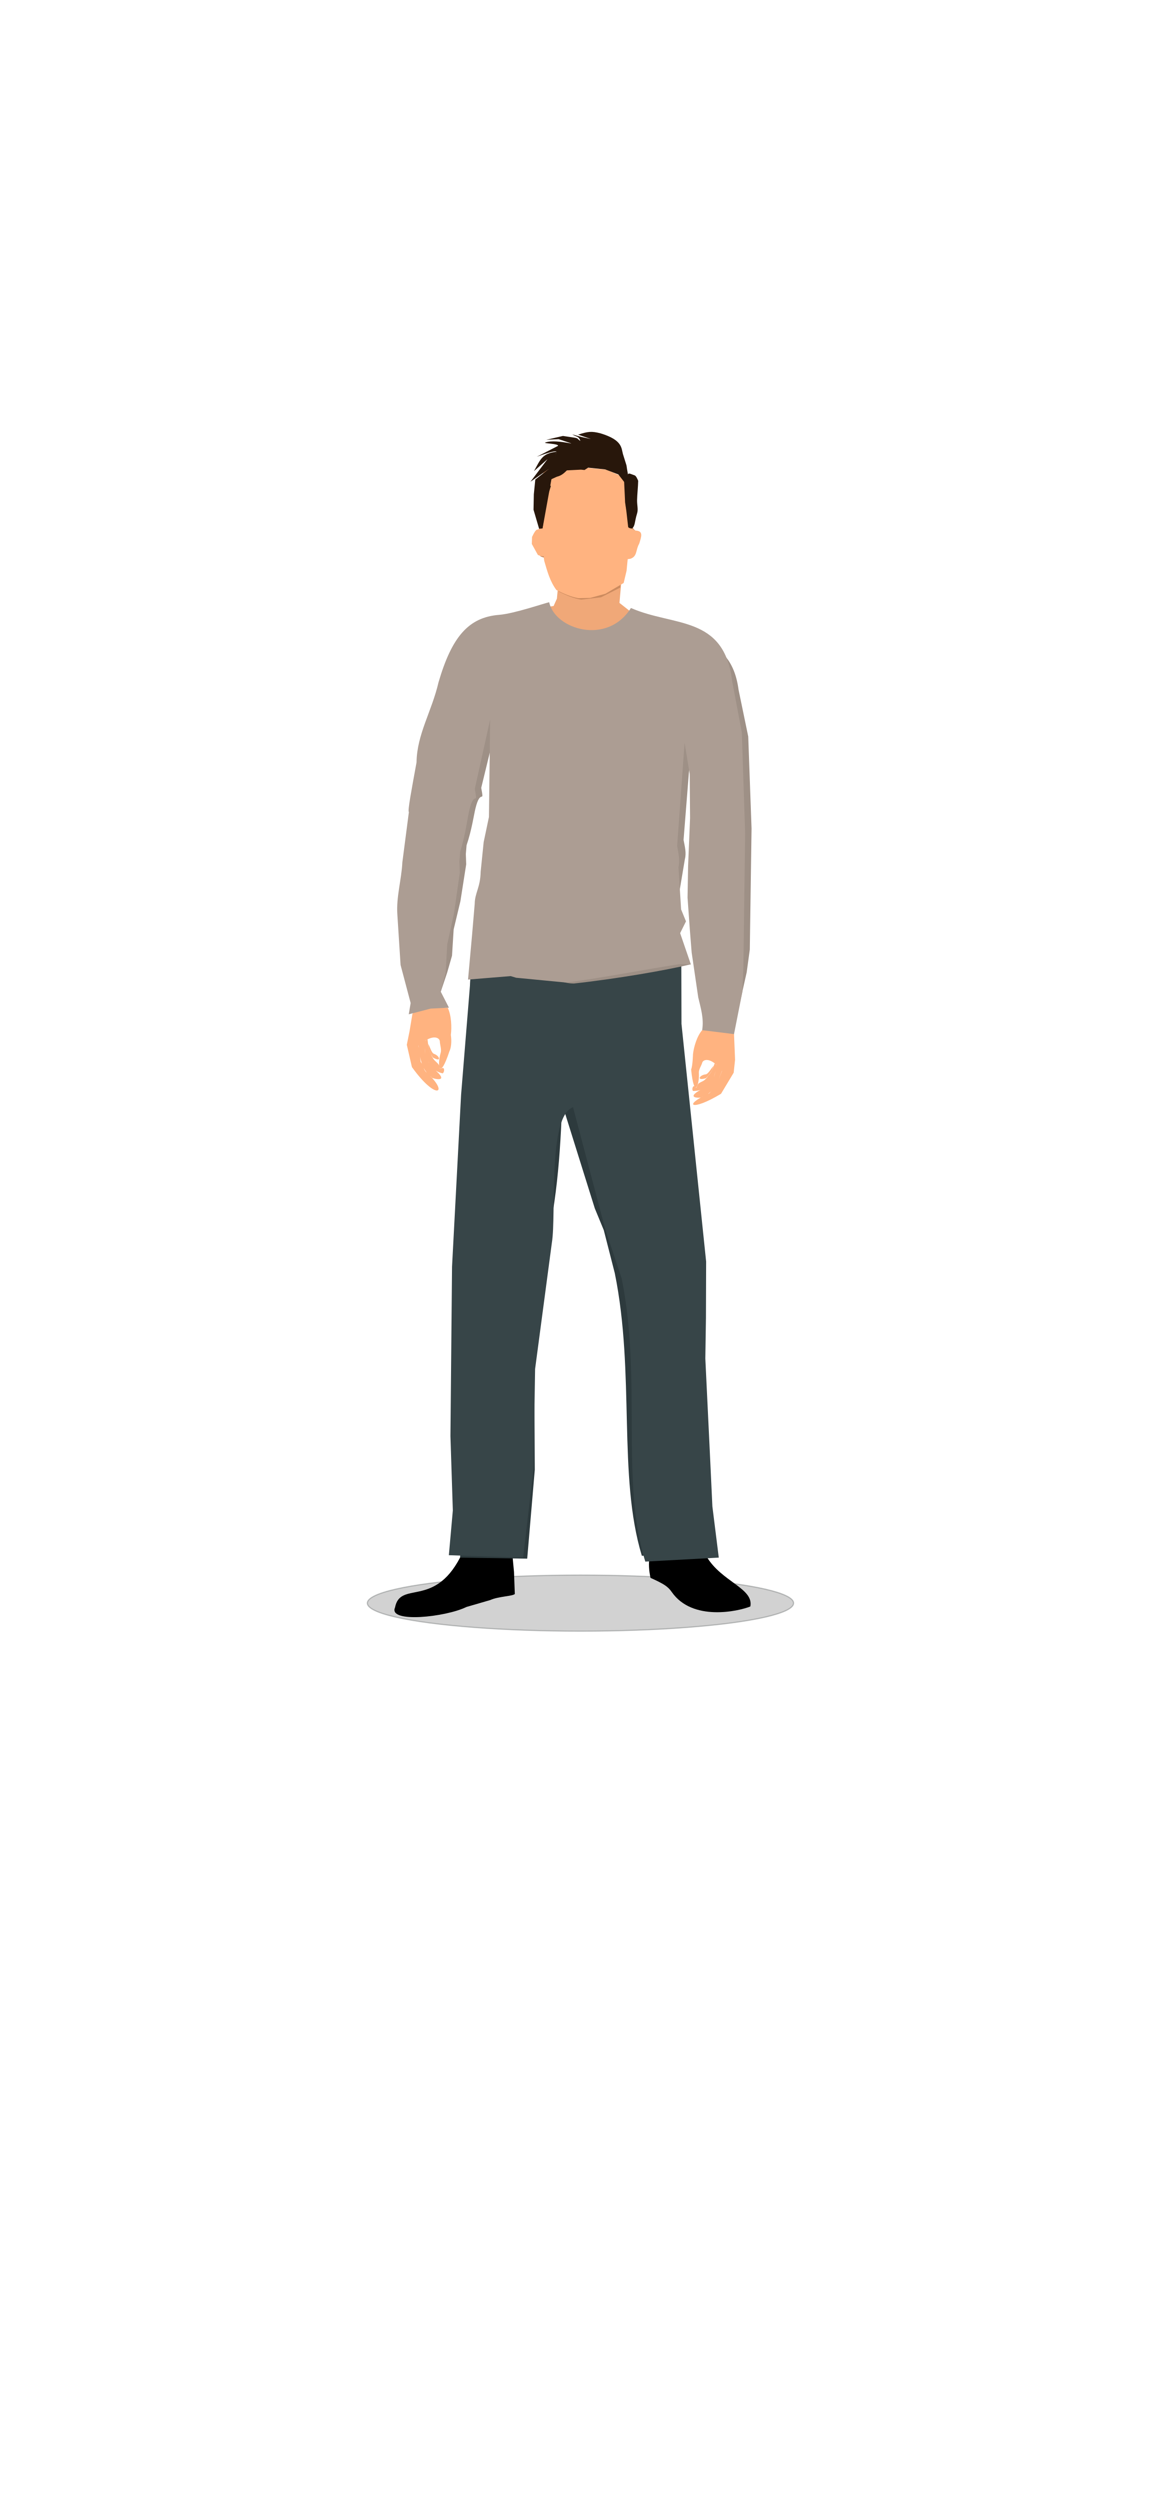 <?xml version="1.0" encoding="UTF-8" standalone="no"?>
<!-- Created with Inkscape (http://www.inkscape.org/) -->

<svg
   version="1.1"
   id="svg1101"
   width="360"
   height="780"
   viewBox="0 0 360 780"
   sodipodi:docname="skin_alap_hosszu.svg"
   inkscape:version="1.1 (c68e22c387, 2021-05-23)"
   xmlns:inkscape="http://www.inkscape.org/namespaces/inkscape"
   xmlns:sodipodi="http://sodipodi.sourceforge.net/DTD/sodipodi-0.dtd"
   xmlns="http://www.w3.org/2000/svg"
   xmlns:svg="http://www.w3.org/2000/svg">
  <defs
     id="defs1105" />
  <sodipodi:namedview
     id="namedview1103"
     pagecolor="#ffffff"
     bordercolor="#666666"
     borderopacity="1.0"
     inkscape:pageshadow="2"
     inkscape:pageopacity="0.0"
     inkscape:pagecheckerboard="0"
     showgrid="false"
     inkscape:zoom="5.9068465"
     inkscape:rotation="1"
     inkscape:cx="246.36615"
     inkscape:cy="339.75965"
     inkscape:window-width="1920"
     inkscape:window-height="986"
     inkscape:window-x="-11"
     inkscape:window-y="-11"
     inkscape:window-maximized="1"
     inkscape:current-layer="layer7" />
  <g
     inkscape:groupmode="layer"
     id="layer6"
     inkscape:label="ember árnyék"
     style="display:inline">
    <ellipse
       style="display:inline;opacity:0.25;fill:#4d4d4d;stroke:#1c2526;stroke-width:0.371"
       id="path869"
       cx="181.238"
       cy="500.206"
       rx="66.553"
       ry="8.757" />
  </g>
  <g
     inkscape:groupmode="layer"
     id="layer2"
     inkscape:label="cipő"
     style="display:inline">
    <path
       style="fill:#000000;stroke:none;stroke-width:1px;stroke-linecap:butt;stroke-linejoin:miter;stroke-opacity:1"
       d="m 220.655,485.736 c 4.626,7.791 14.737,9.855 13.626,15.514 -3.776,1.525 -18.098,4.712 -24.522,-4.487 -1.243,-1.781 -2.468,-2.546 -6.646,-4.44 -0.924,-4.114 -0.89,-10.145 3.316,-9.916 13.995,0.764 13.66,-0.721 14.226,3.329"
       id="path6783"
       sodipodi:nodetypes="ccscsc" />
    <path
       style="display:inline;fill:#000000;stroke:none;stroke-width:1.064px;stroke-linecap:butt;stroke-linejoin:miter;stroke-opacity:1"
       d="m 123.336,501.584 c 1.625,-8.454 12.064,0.159 20.308,-15.577 l 11.827,-0.853 4.476,-0.399 0.542,5.752 0.249,6.85 c -0.669,0.702 -5.121,0.737 -7.642,1.878 l -2.944,0.859 -4.497,1.302 c -6.49,3.198 -24.507,5.102 -22.319,0.187 z"
       id="path1294"
       sodipodi:nodetypes="ccccccccccc" />
  </g>
  <g
     inkscape:groupmode="layer"
     id="layer5"
     inkscape:label="kéz"
     style="display:inline">
    <path
       style="fill:#ffb380;fill-opacity:1;stroke:none;stroke-width:0.1;stroke-linecap:butt;stroke-linejoin:miter;stroke-miterlimit:4;stroke-dasharray:none;stroke-opacity:1"
       d="m 133.466,324.26 c 0.192,0.653 0.09,2.921 1.125,4.604 0.149,0.599 0.45,1.16 0.824,1.661 0.42,0.564 1.27,1.188 1.571,1.669 0.433,0.691 -0.012,1.619 1.054,1.096 0.735,-0.361 0.856,1.097 0.186,1.625 -3.627,-0.82 -4.153,-3.232 -5.531,-5.997 0.054,-1.376 -0.136,-2.599 -0.09,-3.537 0.498,-1.222 0.477,-0.89 0,0 l 0.09,3.537 c 1.025,1.408 0.681,2.517 2.664,4.512 5.877,4.933 -0.932,2.9 -0.49,2.813 -0.815,-0.868 -1.262,-0.938 -1.758,-1.725 -1.075,-1.365 -1.653,-3.27 -1.981,-4.848 -0.46,-2.208 -0.323,-3.79 -0.44,-3.367 l 0.662,5.016 c 1.119,1.492 0.76,2.369 1.819,3.317 7.18,6.425 3.194,9.134 -4.559,-1.689 l -1.598,-6.95 0.869,-4.305 0.887,-5.363 c 2.25,-2.552 4.918,-1.982 7.519,-1.907 l 3.497,0.015 c 1.139,2.252 1.3,6.099 0.982,8.475 0.635,4.531 -1.155,6.141 -0.414,5.016 -3.147,9.561 -3.934,4.545 -2.751,0.509 0.3,-1.023 -0.248,-2.467 -0.278,-3.485 -0.024,-0.808 -1.116,-1.824 -3.442,-0.834 -0.387,0.164 -0.826,0.311 -1.244,0.75 -0.568,0.597 -1.351,0.959 -1.949,1.436"
       id="path14965"
       sodipodi:nodetypes="ccsssccccccccsccsccccccccssssc" />
    <path
       style="display:inline;fill:#ffb380;fill-opacity:1;stroke:none;stroke-width:0.1;stroke-linecap:butt;stroke-linejoin:miter;stroke-miterlimit:4;stroke-dasharray:none;stroke-opacity:1"
       d="m 133.806,326.495 c -0.084,0.794 0.584,2.209 1.313,3.453 2.924,1.669 2.141,-0.535 0.435,-1.104 -0.909,-0.303 -1.31,-2.421 -1.891,-3.147"
       id="path18781"
       sodipodi:nodetypes="ccsc" />
    <path
       style="display:inline;fill:#ffb380;fill-opacity:1;stroke:none;stroke-width:0.097;stroke-linecap:butt;stroke-linejoin:miter;stroke-miterlimit:4;stroke-dasharray:none;stroke-opacity:1"
       d="m 223.181,331.756 c -0.334,0.556 -0.747,2.653 -2.134,3.974 -0.28,0.516 -0.7,0.966 -1.177,1.345 -0.537,0.427 -1.646,0.722 -1.907,1.194 -0.358,0.648 -0.443,1.544 -1.009,0.784 -0.469,-0.63 -1.102,0.734 -0.569,1.359 3.719,0.017 4.531,-1.994 6.498,-4.231 0.257,-1.27 0.719,-2.348 0.885,-3.217 -0.21,-1.223 -0.264,-0.915 0,0 l -0.885,3.216 c -1.316,1.071 -1.232,2.158 -3.614,3.564 -6.175,3.28 0.161,2.817 -0.32,2.643 0.99,-0.621 1.605,-0.556 2.265,-1.172 0.834,-0.637 1.982,-1.762 2.424,-2.497 0.47,-0.782 0.52,-1.314 0.6,-1.519 1.098,-2.806 1.301,-3.472 1.188,-2.987 l -1.776,4.448 c -0.66,0.818 -1.119,1.416 -1.712,1.96 -0.248,0.228 -0.429,0.52 -0.809,0.689 -7.941,3.532 -5.338,5.612 4.001,-0.032 l 3.946,-6.567 0.435,-4.058 -0.331,-8.063 c -2.394,-1.385 -3.722,-2.069 -6.274,-2.551 l -3.671,1.395 c -1.617,1.819 -2.642,5.304 -2.868,7.544 0,0 -0.096,3.566 -0.574,4.72 0.911,9.412 2.655,4.946 2.412,1.003 -0.061,-0.999 0.798,-2.204 1.057,-3.129 0.205,-0.734 1.499,-1.432 3.542,-0.034 0.34,0.232 0.735,0.459 1.044,0.95 0.419,0.666 1.101,1.163 1.575,1.726"
       id="path14965-7"
       sodipodi:nodetypes="ccsssccccccccssccssccccccccssssc" />
    <path
       style="display:inline;fill:#ffb380;fill-opacity:1;stroke:none;stroke-width:0.1;stroke-linecap:butt;stroke-linejoin:miter;stroke-miterlimit:4;stroke-dasharray:none;stroke-opacity:1"
       d="m 222.5,333.34 c -0.097,0.792 -1.067,2.02 -2.058,3.068 -3.225,0.967 -1.965,-1.004 -0.175,-1.173 0.954,-0.09 1.822,-2.063 2.551,-2.64"
       id="path18781-4"
       sodipodi:nodetypes="ccsc" />
  </g>
  <g
     inkscape:groupmode="layer"
     id="layer7"
     inkscape:label="nadrág árnyék"
     style="display:inline">
    <path
       style="display:inline;fill:#2d3a3d;fill-opacity:1;stroke:none;stroke-width:0.951px;stroke-linecap:butt;stroke-linejoin:miter;stroke-opacity:1"
       d="m 143.644,486.007 20.966,0.324 2.368,-27.733 -0.18,-31.173 3.933,-39.487 c 3.873,-17.088 4.552,-34.247 5.038,-51.73 v 0 l 0.076,9.322 9.868,31.512 2.802,6.786 3.431,13.4 c 6.399,31.418 0.877,63.232 8.454,88.191 l 19.402,-0.207 -2.125,-15.919 -1.216,-19.311 -1.712,-26.793 -0.081,-12.701 -0.304,-17.545 -9.467,-74.432 -0.621,-22.015 -26.005,7.486 -23.234,-1.026 -8.125,0.326 c -0.848,30.926 -2.583,61.811 -4.19,92.704 l 0.619,52.863 1.145,23.172 -0.844,13.984"
       id="path2875-0"
       sodipodi:nodetypes="ccccccccccccccccccccccccccc" />
  </g>
  <g
     inkscape:groupmode="layer"
     id="layer3"
     inkscape:label="nadrág"
     style="display:inline">
    <path
       style="fill:#374548;stroke:none;stroke-width:1px;stroke-linecap:butt;stroke-linejoin:miter;stroke-opacity:1"
       d="m 140.141,485.256 23.191,0.748 3.242,-27.679 0.499,-31.17 5.237,-39.399 c 1.467,-8.917 -1.424,-39.301 6.608,-42.296 l 9.085,34.406 1.16,4.253 4.943,14.788 c 6.376,31.541 -0.446,63.237 7.378,88.344 l 22.941,-1.247 -1.995,-15.959 -0.913,-19.331 -1.294,-26.822 0.195,-12.7 0.057,-17.548 -7.697,-74.194 -0.056,-22.393 -30.19,6.914 -25.684,-1.496 -9.531,-2.161 -3.357,41.348 -2.822,53.575 -0.499,52.864 0.748,23.191 -1.247,13.964"
       id="path2875"
       sodipodi:nodetypes="cccccccccccccccccccccccccc" />
  </g>
  <g
     inkscape:groupmode="layer"
     id="layer11"
     inkscape:label="nyak"
     style="display:inline">
    <path
       style="fill:#f0a878;fill-opacity:1;stroke:none;stroke-width:1px;stroke-linecap:butt;stroke-linejoin:miter;stroke-opacity:1"
       d="m 168.914,189.701 3.94,-0.62 1.025,-2.286 0.375,-4.068 19.709,-0.852 -0.547,6.243 3.616,2.844 v 0 l 1.915,3.516 -15.088,7.116 -13.593,-3.536 -1.353,-8.359"
       id="path61116"
       sodipodi:nodetypes="cccccccccccc" />
  </g>
  <g
     inkscape:groupmode="layer"
     id="layer8"
     inkscape:label="fej"
     style="display:inline">
    <g
       inkscape:groupmode="layer"
       id="layer9"
       inkscape:label="fej árnyék"
       style="display:inline">
      <path
         style="display:inline;fill:#cc8b5f;fill-opacity:1;stroke:none;stroke-width:1px;stroke-linecap:butt;stroke-linejoin:miter;stroke-opacity:1"
         d="m 166.956,167.998 c 1.487,-3.145 1.535,-1.894 2.209,-2.555 l -0.077,-13.815 2.075,-5.371 6.421,-0.278 7.015,0.493 5.62,0.536 3.989,1.765 1.734,2.444 0.139,2.525 -0.068,3.447 0.362,2.488 0.864,3.344 c 0.205,1.774 0.412,2.226 1.893,2.98 -5.338,11.295 -4.968,6.417 -5.465,17.335 l -6.01,3.033 -6.172,0.733 c -2.499,-0.412 -4.639,-1.35 -6.89,-2.434 -2.028,-2.739 -2.863,-5.899 -3.805,-9.106 -0.596,-2.803 0.74,-0.763 -2.007,-1.945 l -1.899,-3.431 0.071,-2.186"
         id="path53866-5"
         sodipodi:nodetypes="cccccccccccccccccccccc" />
    </g>
    <path
       style="fill:#ffb380;fill-opacity:1;stroke:none;stroke-width:1px;stroke-linecap:butt;stroke-linejoin:miter;stroke-opacity:1"
       d="m 166.117,167.538 c 1.487,-3.145 1.535,-1.894 2.209,-2.555 l -0.077,-13.815 2.075,-5.371 6.421,-0.278 7.015,0.493 5.62,0.536 3.989,1.765 1.734,2.444 0.139,2.525 -0.068,3.447 0.362,2.488 0.864,3.344 c 0.205,1.774 0.412,2.226 1.893,2.98 2.732,0.06 1.962,1.882 1.282,4.11 -1.153,1.994 -0.531,3.901 -2.711,4.688 l -0.878,0.129 -0.355,3.634 -0.903,3.801 -5.697,3.355 -4.716,1.293 -3.669,0.09 c -2.499,-0.412 -4.671,-1.454 -6.921,-2.538 -2.028,-2.739 -2.831,-5.795 -3.773,-9.002 -0.596,-2.803 0.74,-0.763 -2.007,-1.945 l -1.899,-3.431 0.071,-2.186"
       id="path53866"
       sodipodi:nodetypes="ccccccccccccccccccccccccccc" />
  </g>
  <g
     inkscape:groupmode="layer"
     id="layer10"
     inkscape:label="haj"
     style="display:inline">
    <path
       style="fill:#28170b;stroke:none;stroke-width:1px;stroke-linecap:butt;stroke-linejoin:miter;stroke-opacity:1"
       d="m 171.431,149.856 2.446,-1.115 c 1.378,-0.326 2.157,-1.027 3.126,-1.977 l 4.407,-0.222 1.091,0.113 1.129,-0.737 5.333,0.549 4.095,1.559 1.815,2.325 0.302,6.377 0.362,2.488 0.59,5.201 c 0.16,0.448 1.199,0.499 1.199,0.499 1.039,-0.869 0.736,-1.947 1.604,-4.763 0.384,-1.246 -0.044,-2.493 -0.015,-4.144 0.028,-1.585 0.317,-4.289 0.347,-5.987 -0.248,-0.602 -0.674,-1.576 -1.133,-1.711 -0.851,-0.251 -1.855,-0.91 -2.061,-0.274 l -0.271,-1.558 -0.197,-1.3 -1.111,-3.539 c -0.501,-1.825 -0.127,-4.337 -6.907,-6.404 -2.923,-0.777 -4.041,-0.592 -7.081,0.38 l 3.99,1.362 c 5.518,3.902 6.571,4.09 0,0 l -2.895,-0.617 -2.932,-0.825 c 1.545,0.956 2.003,0.454 2.555,2.061 l -0.473,-0.335 c -0.811,-0.768 -0.096,-0.474 -4.979,-1.239 l -5.191,1.2 3.861,-0.189 c 9.357,3.112 -0.468,-0.395 -4.197,1.054 -0.734,0.324 4.312,0.308 3.98,1.042 l -6.627,3.392 c 1.771,-0.645 5.75,-2.096 6.138,-1.563"
       id="path43116"
       sodipodi:nodetypes="ccccccccccccssscsccccccccccccccccccc" />
    <path
       style="fill:#28170b;stroke:none;stroke-width:1px;stroke-linecap:butt;stroke-linejoin:miter;stroke-opacity:1"
       d="m 173.732,140.958 c -4.446,0.498 -4.975,2.359 -7.004,6.045 l 4.241,-3.759 -5.351,7.071 5.816,-4.054 -4.299,3.363 -0.462,4.612 -0.093,4.812 1.746,5.935 1.066,-0.09"
       id="path43130"
       sodipodi:nodetypes="cccccccccc" />
    <path
       style="fill:#28170b;stroke:none;stroke-width:1px;stroke-linecap:butt;stroke-linejoin:miter;stroke-opacity:1"
       d="m 169.392,164.892 -0.237,-4.26 2.831,-8.916 c -2.585,-3.83 0.047,0.976 -0.555,-1.86"
       id="path43132"
       sodipodi:nodetypes="cccc" />
  </g>
  <g
     inkscape:groupmode="layer"
     id="layer1"
     inkscape:label="polo árnyék"
     style="display:inline">
    <path
       style="display:inline;fill:#9e9086;fill-opacity:1;stroke:none;stroke-width:0.954px;stroke-linecap:butt;stroke-linejoin:miter;stroke-opacity:1"
       d="m 137.62,309.43 2.004,-5.966 1.512,-5.275 0.51,-8.181 2.106,-8.798 1.811,-11.532 -0.115,-3.213 0.229,-2.726 c 1.64,-4.864 2.21,-9.164 2.768,-11.465 1.615,-6.651 2.805,-1.03 1.808,-6.446 l 4.786,-19.674 -0.374,27.673 -1.646,7.136 -0.943,8.431 c -0.091,4.486 -1.819,5.99 -1.858,9.127 l -0.811,8.723 -1.272,12.778 12.159,0.979 c 7.426,-1.158 11.622,5.873 18.889,5.879 13.668,-1.507 28.745,-4.14 36.518,-5.988 l -2.978,-3.836 -0.662,-10.131 v 0 l -0.218,-6.934 1.998,-11.922 c 0.521,-1.979 -0.036,-3.989 -0.413,-5.995 l 2.325,-29.334 1.594,8.857 0.113,12.526 -0.614,13.638 -0.172,8.989 0.709,9.003 0.579,6.592 2.049,12.717 c 0.757,3.012 1.823,5.935 1.232,9.332 l 9.023,1.815 2.87,-12.803 0.975,-7.112 0.549,-37.768 -1.038,-28.714 -3.014,-14.555 c -2.491,-18.823 -18.313,-15.451 -31.609,-20.804 -7.385,10.759 -22.423,7.085 -24.139,-0.567 -9.477,0.064 -23.54,1.308 -28.639,5.356 -4.051,3.216 -7.582,8.253 -8.961,16.032 -0.887,4.779 -2.795,10.423 -3.899,15.955 -1.402,2.638 -1.268,4.837 -1.304,7.084 -1.556,7.776 -2.852,13.968 -2.387,14.094 l -2.036,14.256 c -0.26,4.969 -1.961,9.923 -1.565,14.905 l 1.005,14.309 3.143,10.808 -0.59,3.202 6.816,-1.617 z"
       id="path3237-2"
       sodipodi:nodetypes="ccccccccsccccccccccccccccccccccccccccccccccsccccccccccc" />
  </g>
  <g
     inkscape:groupmode="layer"
     id="layer4"
     inkscape:label="felső test"
     style="display:inline">
    <path
       style="fill:#ac9d93;stroke:none;stroke-width:1px;stroke-linecap:butt;stroke-linejoin:miter;stroke-opacity:1"
       d="m 140.178,314.413 -2.558,-4.983 1.512,-5.793 0.51,-8.985 2.106,-9.663 1.811,-12.666 -0.115,-3.529 0.229,-2.994 c 1.64,-5.342 2.21,-10.065 2.768,-12.592 1.615,-7.304 2.805,-1.132 1.808,-7.08 l 4.786,-21.608 -0.374,30.394 -1.646,7.838 -0.943,9.259 c -0.091,4.927 -1.819,6.579 -1.858,10.024 l -0.811,9.58 -1.272,14.034 13.31,-1.086 1.71,0.515 15.669,1.508 c 12.466,-1.679 22.746,-3.798 35.194,-5.734 l 3.686,0.039 -3.341,-9.733 1.828,-3.671 -1.522,-3.73 -0.828,-13.203 c 0.521,-2.173 -0.036,-4.382 -0.413,-6.584 l 2.325,-32.218 1.594,9.727 0.113,13.757 -0.614,14.979 -0.172,9.873 0.709,9.888 0.579,7.241 2.049,13.968 c 0.757,3.308 1.823,6.519 1.232,10.25 l 9.942,1.232 2.611,-13.181 0.315,-7.93 0.549,-41.481 -1.038,-31.537 -3.014,-15.986 c -2.491,-20.674 -18.313,-16.97 -31.609,-22.849 -7.385,11.817 -23.798,6.621 -25.513,-1.784 -1.285,0.202 -10.86,3.551 -15.63,3.925 -9.56,0.749 -14.783,6.872 -18.928,21.025 -2.114,9.147 -6.756,16.211 -6.87,25.006 -1.556,8.54 -2.852,15.341 -2.387,15.48 l -2.036,15.657 c -0.26,5.458 -1.961,10.899 -1.565,16.37 l 1.005,15.716 3.143,11.87 -0.59,3.517 6.816,-1.776 z"
       id="path3237"
       sodipodi:nodetypes="ccccccccscccccccccccccccccccccccccccccccccccscccccccccc" />
  </g>
</svg>
